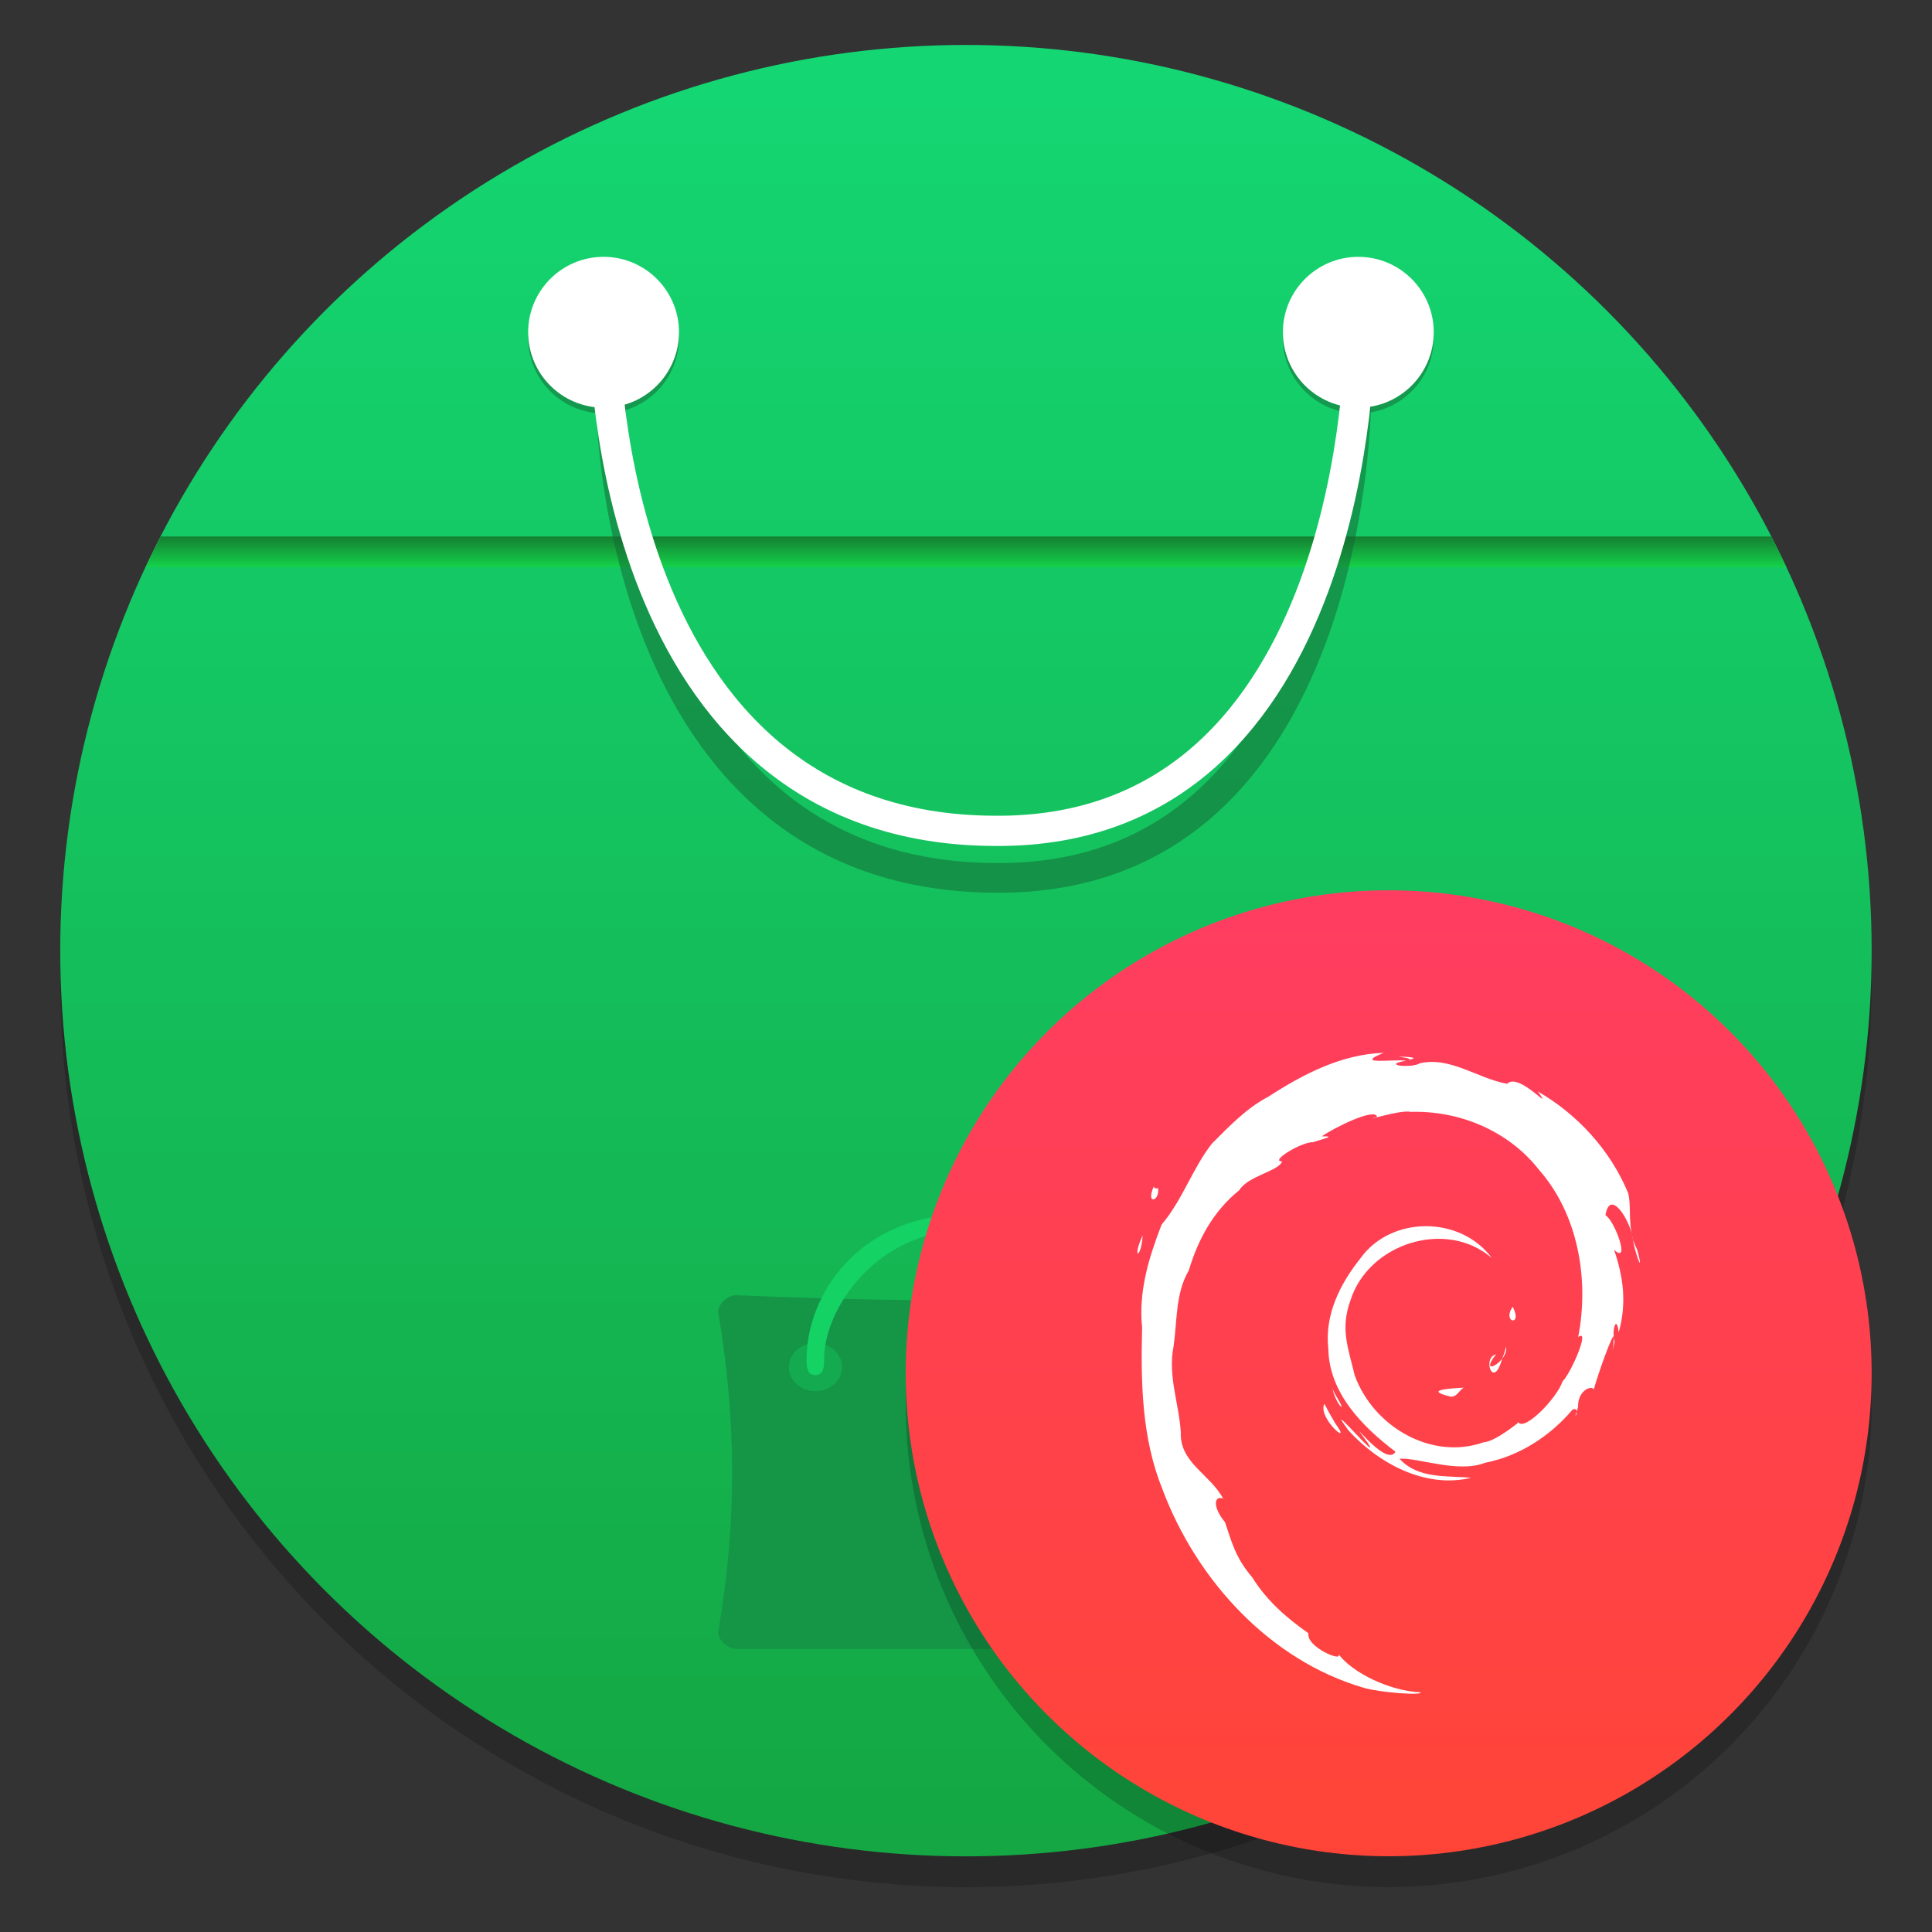 <?xml version="1.0" encoding="UTF-8" standalone="no"?>
<svg
   xmlns:dc="http://purl.org/dc/elements/1.1/"
   xmlns:cc="http://creativecommons.org/ns#"
   xmlns:rdf="http://www.w3.org/1999/02/22-rdf-syntax-ns#"
   xmlns:svg="http://www.w3.org/2000/svg"
   xmlns="http://www.w3.org/2000/svg"
   xmlns:xlink="http://www.w3.org/1999/xlink"
   xmlns:sodipodi="http://sodipodi.sourceforge.net/DTD/sodipodi-0.dtd"
   xmlns:inkscape="http://www.inkscape.org/namespaces/inkscape"
   width="64"
   height="64"
   version="1.1"
   viewBox="0 0 16.933 16.933"
   id="svg31"
   sodipodi:docname="softwarecenter-debian.svg"
   inkscape:version="1.0 (4035a4fb49, 2020-05-01)">
  <rect x="0" y="0" width="16.933" height="16.933" fill="#333333" stroke="none"/>
  <sodipodi:namedview
     inkscape:document-rotation="0"
     pagecolor="#ffffff"
     bordercolor="#666666"
     borderopacity="1"
     objecttolerance="10"
     gridtolerance="10"
     guidetolerance="10"
     inkscape:pageopacity="0"
     inkscape:pageshadow="2"
     inkscape:window-width="1920"
     inkscape:window-height="932"
     id="namedview33"
     showgrid="false"
     inkscape:zoom="2.9804688"
     inkscape:cx="63.959991"
     inkscape:cy="18.611653"
     inkscape:window-x="0"
     inkscape:window-y="36"
     inkscape:window-maximized="1"
     inkscape:current-layer="svg31" />
  <defs
     id="defs12">
    <linearGradient
       id="linearGradient916"
       inkscape:collect="always">
      <stop
         id="stop912"
         offset="0"
         style="stop-color:#ff3c69;stop-opacity:1" />
      <stop
         id="stop914"
         offset="1"
         style="stop-color:#ff462d;stop-opacity:1" />
    </linearGradient>
    <linearGradient
       id="linearGradient1029"
       x1="8.649"
       x2="8.649"
       y1="1.483"
       y2="15.436"
       gradientUnits="userSpaceOnUse"
       gradientTransform="translate(-25.359)">
      <stop
         stop-color="#17b7f1"
         offset="0"
         id="stop2" />
      <stop
         stop-color="#1763e1"
         offset="1"
         id="stop4" />
    </linearGradient>
    <linearGradient
       id="h"
       x1="499.95"
       x2="499.95"
       y1="2.008"
       y2="1026"
       gradientTransform="matrix(0.996,0,0,0.996,2,2)"
       gradientUnits="userSpaceOnUse">
      <stop
         stop-color="#fc5fb5"
         offset="0"
         id="stop7" />
      <stop
         stop-color="#ff1d52"
         offset="1"
         id="stop9" />
    </linearGradient>
    <linearGradient
       id="linearGradient1029-3"
       x1="8.649"
       x2="8.649"
       y1="1.483"
       y2="15.436"
       gradientUnits="userSpaceOnUse"
       gradientTransform="translate(22.934)">
      <stop
         stop-color="#17b7f1"
         offset="0"
         id="stop2-6" />
      <stop
         stop-color="#1763e1"
         offset="1"
         id="stop4-7" />
    </linearGradient>
    <linearGradient
       id="h-5"
       x1="499.95"
       x2="499.95"
       y1="2.008"
       y2="1026"
       gradientTransform="matrix(0.996,0,0,0.996,2,2)"
       gradientUnits="userSpaceOnUse">
      <stop
         stop-color="#fff"
         offset="0"
         id="stop7-3" />
      <stop
         stop-color="#d7d7d7"
         offset="1"
         id="stop9-5" />
    </linearGradient>
    <radialGradient
       id="i"
       cx="512.01"
       cy="512.01"
       r="470.16"
       gradientTransform="matrix(0.976,0,0,0.976,12.152,12.141)"
       gradientUnits="userSpaceOnUse">
      <stop
         stop-opacity="0"
         offset="0"
         id="stop12" />
      <stop
         stop-opacity=".526"
         offset="1"
         id="stop14" />
    </radialGradient>
    <filter
       id="g"
       x="-.048"
       y="-.048"
       width="1.096"
       height="1.096"
       color-interpolation-filters="sRGB">
      <feGaussianBlur
         stdDeviation="6.174"
         id="feGaussianBlur17" />
    </filter>
    <linearGradient
       id="f"
       x1="2331.3"
       x2="2331.3"
       y1="435.51"
       y2="45.726"
       gradientTransform="matrix(2.668,0,0,2.668,-5700.6,-128.41)"
       gradientUnits="userSpaceOnUse">
      <stop
         stop-color="#807c76"
         offset=".058"
         id="stop20" />
      <stop
         stop-color="#d4d7d0"
         offset=".385"
         id="stop22" />
      <stop
         stop-color="#bdbfba"
         offset=".558"
         id="stop24" />
      <stop
         stop-color="#acb3ac"
         offset=".635"
         id="stop26" />
      <stop
         stop-color="#dadfda"
         offset=".75"
         id="stop28" />
      <stop
         stop-color="#c2c7c1"
         offset=".863"
         id="stop30" />
      <stop
         stop-color="#7f7a75"
         offset=".941"
         id="stop32" />
    </linearGradient>
    <linearGradient
       gradientUnits="userSpaceOnUse"
       gradientTransform="matrix(0.53,0,0,0.53,11.536,352.06)"
       y2="-100.78"
       y1="-137.82"
       x2="-6.147"
       x1="-6.147"
       id="b">
      <stop
         id="stop888"
         offset="0"
         stop-color="#14dc78" />
      <stop
         id="stop890"
         offset="1"
         stop-color="#14a03c" />
    </linearGradient>
    <linearGradient
       gradientUnits="userSpaceOnUse"
       gradientTransform="matrix(0.53,0,0,0.53,11.537,352.06)"
       y2="-126.7"
       y1="-126.08"
       x2="-6.174"
       x1="-6.174"
       id="a">
      <stop
         id="stop893"
         offset="0"
         stop-color="#14e650" />
      <stop
         id="stop895"
         offset="1"
         stop-color="#148232" />
    </linearGradient>
    <linearGradient
       gradientUnits="userSpaceOnUse"
       gradientTransform="matrix(0.087,0,0,0.087,-19.285,288.52)"
       y2="44"
       y1="268"
       x2="200"
       x1="200"
       id="c">
      <stop
         id="stop969"
         offset="0"
         stop-color="#e6e6e6" />
      <stop
         id="stop971"
         offset="1"
         stop-color="#d3d3d3" />
    </linearGradient>
    <linearGradient
       gradientUnits="userSpaceOnUse"
       gradientTransform="translate(-64,-68)"
       y2="212"
       y1="100"
       x2="152"
       x1="152"
       id="d">
      <stop
         id="stop974"
         offset="0"
         stop-opacity="0" />
      <stop
         id="stop976"
         offset=".5" />
      <stop
         id="stop978"
         offset="1"
         stop-opacity="0" />
    </linearGradient>
    <filter
       color-interpolation-filters="sRGB"
       height="1.048"
       width="1.048"
       y="-.024"
       x="-.024"
       id="a-3">
      <feGaussianBlur
         id="feGaussianBlur981"
         stdDeviation="1.5" />
    </filter>
    <linearGradient
       gradientUnits="userSpaceOnUse"
       y2="236"
       y1="124"
       x2="152"
       x1="152"
       id="b-6">
      <stop
         id="stop984"
         offset="0" />
      <stop
         id="stop986"
         offset="1"
         stop-opacity="0" />
    </linearGradient>
    <clipPath
       id="f-7">
      <path
         id="path989"
         fill="#5d5d5d"
         color="#000000"
         d="m152 68c-48.601 0-88 39.399-88 88s39.399 88 88 88 88-39.399 88-88-39.399-88-88-88z" />
    </clipPath>
    <filter
       color-interpolation-filters="sRGB"
       height="1.12"
       width="1.12"
       y="-.06"
       x="-.06"
       id="e">
      <feGaussianBlur
         id="feGaussianBlur992"
         stdDeviation="4.4" />
    </filter>
    <radialGradient
       gradientUnits="userSpaceOnUse"
       gradientTransform="matrix(0.976,0,0,0.976,12.152,12.141)"
       r="470.16"
       cy="512.01"
       cx="512.01"
       id="i-3">
      <stop
         id="stop1087"
         offset="0"
         stop-opacity="0" />
      <stop
         id="stop1089"
         offset="1"
         stop-opacity=".526" />
    </radialGradient>
    <filter
       color-interpolation-filters="sRGB"
       height="1.096"
       width="1.096"
       y="-.048"
       x="-.048"
       id="g-5">
      <feGaussianBlur
         id="feGaussianBlur1092"
         stdDeviation="6.174" />
    </filter>
    <linearGradient
       gradientUnits="userSpaceOnUse"
       gradientTransform="matrix(0.53,0,0,0.53,31.787,71.778)"
       y2="-98.292"
       y1="-140.25"
       x2="-6.147"
       x1="-6.147"
       id="a-6">
      <stop
         id="stop1076"
         offset="0"
         stop-color="#ff3c69" />
      <stop
         id="stop1078"
         offset="1"
         stop-color="#ff462b" />
    </linearGradient>
    <linearGradient
       gradientTransform="translate(13.161,-2.311)"
       gradientUnits="userSpaceOnUse"
       y2="20.59"
       x2="-1.126"
       y1="8.692"
       x1="-1.126"
       id="linearGradient918"
       xlink:href="#linearGradient916"
       inkscape:collect="always" />
  </defs>
  <g
     transform="translate(-0.027,-280.198)"
     id="g936">
    <g
       id="g912">
      <circle
         cx="-330.35"
         cy="-48.312"
         r="0"
         fill="#5e4aa6"
         stroke-width="0.265"
         id="circle900" />
      <circle
         cx="8.493"
         cy="288.8"
         r="7.938"
         opacity="0.2"
         stroke-width="0.14"
         id="circle902" />
      <circle
         style="fill:url(#b)"
         cx="8.493"
         cy="288.53"
         r="7.938"
         fill="url(#b)"
         stroke-width="0.14"
         id="circle904" />
      <path
         style="fill:url(#a)"
         d="m 1.435,284.9 c -0.045,0.089 -0.09,0.179 -0.132,0.27 h 14.38 C 15.643,285.079 15.595,284.989 15.552,284.9 Z"
         fill="url(#a)"
         stroke-width="0.14"
         id="path906" />
      <circle
         cx="5.317"
         cy="283.16"
         r="0.661"
         fill="#146432"
         fill-rule="evenodd"
         opacity="0.5"
         stroke-width="0.313"
         id="circle908" />
      <circle
         cx="11.932"
         cy="283.16"
         r="0.661"
         fill="#146432"
         fill-rule="evenodd"
         opacity="0.5"
         stroke-width="0.313"
         id="circle910" />
    </g>
    <path
       d="m 5.379,283.69 c 0,0 0.002,4.202 3.389,4.202 3.147,0.016 3.147,-4.202 3.147,-4.202"
       fill="none"
       opacity="0.5"
       stroke="#146432"
       stroke-width="0.26px"
       id="path914" />
    <path
       d="m 5.328,283.18 c 0,0 0.002,4.3 3.43,4.3 3.185,0.017 3.185,-4.3 3.185,-4.3"
       fill="none"
       stroke="#ffffff"
       stroke-width="0.265px"
       id="path916" />
    <g
       id="g934">
      <circle
         cx="-39.434"
         cy="286.51"
         r="0"
         fill="#5e4aa6"
         fill-rule="evenodd"
         stroke-width="0.265"
         id="ellipse918" />
      <g
         stroke-width="0.148"
         id="g928">
        <path
           d="m 6.488,291.55 c -0.091,-0.005 -0.178,0.091 -0.165,0.155 0.157,0.941 0.165,1.82 0,2.79 -0.011,0.064 0.074,0.158 0.165,0.155 h 4.01 c 0.093,0.004 0.178,-0.091 0.167,-0.155 -0.165,-0.969 -0.167,-1.86 0,-2.79 0.012,-0.064 -0.074,-0.16 -0.167,-0.155 -1.356,0.067 -2.688,0.056 -4.01,0"
           fill="#149646"
           id="path920" />
        <path
           d="m 7.407,292.18 c 0,0.117 -0.104,0.211 -0.233,0.211 -0.129,0 -0.233,-0.095 -0.233,-0.211 0,-0.117 0.104,-0.211 0.233,-0.211 0.129,0 0.233,0.095 0.233,0.211"
           fill="#14aa50"
           id="path922" />
        <path
           d="m 10.045,292.18 c 0,0.117 -0.104,0.211 -0.233,0.211 -0.129,0 -0.233,-0.095 -0.233,-0.211 0,-0.117 0.104,-0.211 0.233,-0.211 0.129,0 0.233,0.095 0.233,0.211"
           fill="#14aa50"
           id="path924" />
        <path
           d="m 7.174,292.25 c -0.078,0 -0.078,-0.081 -0.078,-0.141 0,-0.565 0.466,-1.268 1.397,-1.268 0.931,0 1.397,0.703 1.397,1.268 0,0.059 0,0.141 -0.078,0.141 -0.078,0 -0.078,-0.081 -0.078,-0.141 0,-0.446 -0.466,-1.127 -1.242,-1.127 -0.776,0 -1.242,0.681 -1.242,1.127 0,0.059 0,0.141 -0.077,0.141"
           fill="#14d264"
           id="path926" />
      </g>
      <circle
         cx="5.317"
         cy="283.11"
         r="0.661"
         fill="#ffffff"
         fill-rule="evenodd"
         stroke-width="0.313"
         id="circle930" />
      <circle
         cx="11.932"
         cy="283.11"
         r="0.661"
         fill="#ffffff"
         fill-rule="evenodd"
         stroke-width="0.313"
         id="circle932" />
    </g>
  </g>
  <circle
     cx="-307.873"
     cy="-327.469"
     r="0"
     fill="#5e4aa6"
     stroke-width="0.265"
     id="circle997" />
  <circle
     cx="-16.957"
     cy="7.353"
     r="0"
     fill="#5e4aa6"
     fill-rule="evenodd"
     stroke-width="0.265"
     id="circle1003" />
  <circle
     cx="12.171"
     cy="12.306"
     r="4.233"
     opacity="0.2"
     stroke-width="0.075"
     id="circle999" />
  <circle
     r="4.233"
     cy="12.036"
     cx="12.171"
     id="path910"
     style="fill:url(#linearGradient918);fill-opacity:1;stroke-width:0.344;stroke-linecap:round" />
  <path
     d="m 12.121,9.228 c -0.367,0.013 -0.702,0.188 -1.006,0.385 -0.183,0.095 -0.331,0.247 -0.494,0.411 -0.172,0.221 -0.259,0.497 -0.44,0.709 -0.112,0.289 -0.204,0.587 -0.171,0.902 -0.012,0.478 -0.004,0.968 0.178,1.417 0.301,0.803 0.946,1.501 1.762,1.74 0.133,0.041 0.521,0.071 0.5,0.04 -0.266,-0.01 -0.598,-0.17 -0.72,-0.336 0.049,0.079 -0.285,-0.061 -0.262,-0.181 -0.193,-0.136 -0.366,-0.286 -0.491,-0.488 -0.153,-0.178 -0.184,-0.322 -0.24,-0.485 -0.111,-0.134 -0.098,-0.237 -0.017,-0.208 -0.115,-0.215 -0.382,-0.313 -0.371,-0.582 -0.016,-0.255 -0.115,-0.491 -0.063,-0.754 0.032,-0.224 0.016,-0.464 0.133,-0.663 0.083,-0.276 0.216,-0.52 0.442,-0.703 0.078,-0.127 0.345,-0.166 0.376,-0.253 -0.114,3.66e-4 0.174,-0.173 0.27,-0.168 0.085,-0.029 0.213,-0.055 0.078,-0.051 0.107,-0.077 0.472,-0.256 0.484,-0.171 -0.17,0.056 0.207,-0.067 0.294,-0.044 0.425,-0.013 0.855,0.163 1.125,0.507 0.344,0.391 0.442,0.961 0.344,1.467 0.11,-0.085 -0.064,0.319 -0.137,0.388 -0.048,0.146 -0.334,0.441 -0.388,0.358 0.043,-0.028 -0.2,0.172 -0.301,0.175 -0.456,0.163 -0.97,-0.134 -1.133,-0.587 -0.058,-0.241 -0.126,-0.406 -0.039,-0.65 0.157,-0.508 0.843,-0.722 1.241,-0.377 -0.273,-0.371 -0.881,-0.374 -1.151,0.002 -0.177,0.221 -0.316,0.495 -0.282,0.792 0.006,0.391 0.303,0.687 0.589,0.904 -0.087,0.153 -0.474,-0.395 -0.243,-0.077 0.13,0.199 -0.408,-0.434 -0.169,-0.11 0.267,0.294 0.679,0.511 1.074,0.415 -0.206,-0.02 -0.465,0.013 -0.627,-0.167 0.158,-0.012 0.515,0.129 0.748,0.036 0.3,-0.058 0.57,-0.232 0.769,-0.467 0.085,-0.034 -0.017,0.16 0.048,-0.021 -0.005,-0.138 0.108,-0.195 0.138,-0.157 0.036,-0.131 0.166,-0.498 0.175,-0.46 -1.57e-4,0.119 -0.031,0.21 0.007,0.044 -0.027,-0.101 0.017,-0.245 0.036,-0.083 0.072,-0.254 0.041,-0.487 -0.041,-0.724 0.148,0.138 0.007,-0.256 -0.075,-0.302 0.036,-0.22 0.185,-0.002 0.228,0.151 -0.024,-0.129 -0.004,-0.247 -0.029,-0.345 -0.156,-0.377 -0.446,-0.692 -0.792,-0.891 0.153,0.21 -0.164,-0.175 -0.268,-0.067 -0.262,-0.047 -0.497,-0.241 -0.765,-0.18 -0.077,0.047 -0.347,0.015 -0.122,-0.022 -0.091,-0.018 -0.471,0.042 -0.199,-0.068 z m 2.177,1.573 c 0.002,0.008 0.003,0.016 0.005,0.024 -0.002,-0.008 -0.002,-0.016 -0.005,-0.024 z m 0.005,0.024 c 0.004,0.02 0.014,0.044 0.012,0.058 0.026,0.138 0.095,0.297 0.034,0.07 -0.023,-0.044 -0.037,-0.086 -0.047,-0.128 z m -2.046,-1.565 c 0.048,0.009 0.105,0.015 0.096,0.028 0.054,-0.013 0.065,-0.023 -0.096,-0.028 z m -2.144,1.137 c -0.076,0.17 0.056,0.131 0.036,0.015 -0.011,0.008 -0.038,0.005 -0.036,-0.015 z m -0.098,0.43 c -0.097,0.212 -0.014,0.212 0,0 z m 3.243,0.626 c -0.097,0.141 0.093,0.178 0,0 z m -0.059,0.349 c -0.006,0.037 -0.02,0.072 -0.033,0.106 0.024,-0.031 0.041,-0.067 0.033,-0.106 z m -0.033,0.106 c -0.061,0.081 -0.172,0.112 -0.054,-0.038 -0.12,0.03 -0.03,0.292 0.043,0.073 0.005,-0.011 0.007,-0.024 0.011,-0.035 z m -0.337,0.254 c -0.115,0.007 -0.364,0.02 -0.113,0.079 0.051,0.005 0.074,-0.057 0.113,-0.079 z m -1.15,0.013 c 0.034,0.145 0.145,0.24 0.024,0.048 z m -0.071,0.129 c -0.067,0.122 0.261,0.397 0.093,0.168 -0.033,-0.055 -0.064,-0.111 -0.093,-0.168 z"
     fill="#ffffff"
     stroke-width="0.32"
     id="path29" />
  <circle
     cx="-310.099"
     cy="-328.595"
     r="0"
     fill="#5e4aa6"
     stroke-width="0.265"
     id="circle1103" />
</svg>
